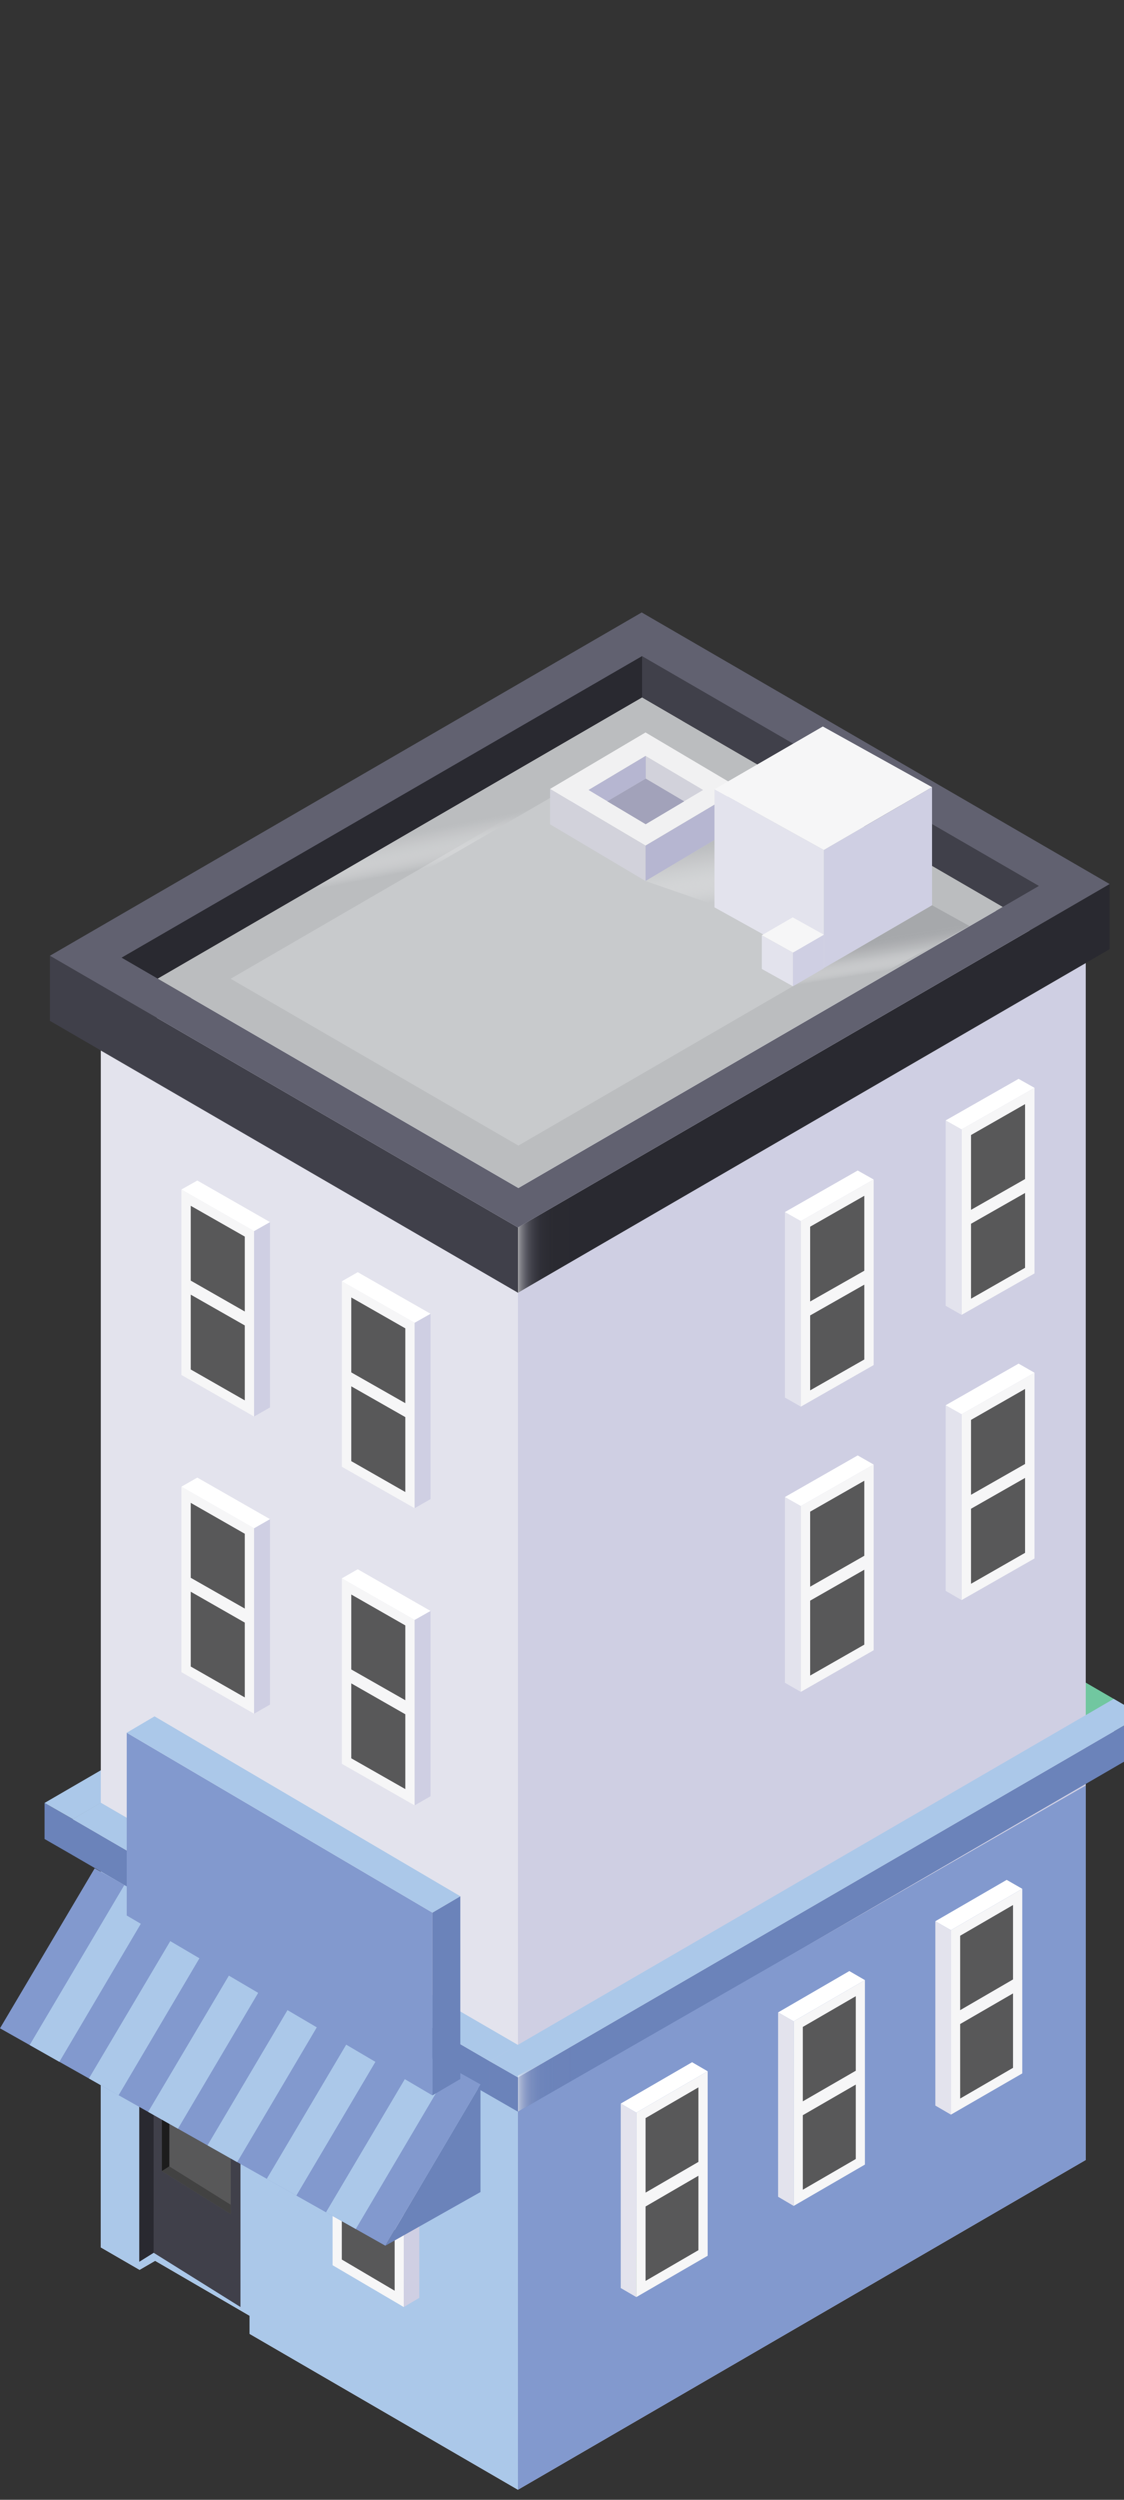 <?xml version="1.0" encoding="UTF-8"?>
<svg width="90px" height="200px" viewBox="0 0 90 200" version="1.1" xmlns="http://www.w3.org/2000/svg" xmlns:xlink="http://www.w3.org/1999/xlink">
    <rect x="0" y="0" width="90" height="200" fill="#333333" stroke="none"/>
    <!-- Generator: Sketch 52.3 (67297) - http://www.bohemiancoding.com/sketch -->
    <title>Tante Emma Laden</title>
    <desc>Created with Sketch.</desc>
    <defs>
        <linearGradient x1="51.926%" y1="55.833%" x2="48.074%" y2="44.241%" id="linearGradient-1">
            <stop stop-color="#FFFFFF" stop-opacity="0" offset="0%"></stop>
            <stop stop-color="#E8E8E9" stop-opacity="0.34" offset="27%"></stop>
            <stop stop-color="#D4D6D7" stop-opacity="0.63" offset="51%"></stop>
            <stop stop-color="#C7C8CA" stop-opacity="0.83" offset="73%"></stop>
            <stop stop-color="#BEC0C2" stop-opacity="0.95" offset="90%"></stop>
            <stop stop-color="#BBBDBF" offset="100%"></stop>
        </linearGradient>
        <linearGradient x1="0%" y1="50%" x2="100%" y2="50%" id="linearGradient-2">
            <stop stop-color="#F7F7F7" offset="0%"></stop>
            <stop stop-color="#F6F6F6" stop-opacity="0.99" offset="0%"></stop>
            <stop stop-color="#EAEAEF" stop-opacity="0.8" offset="4%"></stop>
            <stop stop-color="#DFDFE9" stop-opacity="0.63" offset="9%"></stop>
            <stop stop-color="#D5D5E3" stop-opacity="0.48" offset="14%"></stop>
            <stop stop-color="#CDCDDE" stop-opacity="0.35" offset="19%"></stop>
            <stop stop-color="#C6C6DA" stop-opacity="0.24" offset="25%"></stop>
            <stop stop-color="#C0C0D7" stop-opacity="0.15" offset="32%"></stop>
            <stop stop-color="#BBBBD4" stop-opacity="0.08" offset="39%"></stop>
            <stop stop-color="#B8B8D2" stop-opacity="0.04" offset="49%"></stop>
            <stop stop-color="#B6B6D1" stop-opacity="0.01" offset="62%"></stop>
            <stop stop-color="#B6B6D1" stop-opacity="0" offset="100%"></stop>
        </linearGradient>
        <linearGradient x1="0%" y1="50.081%" x2="100%" y2="50.081%" id="linearGradient-3">
            <stop stop-color="#F7F7F7" offset="0%"></stop>
            <stop stop-color="#F6F6F6" stop-opacity="0.99" offset="0%"></stop>
            <stop stop-color="#EAEAEF" stop-opacity="0.8" offset="4%"></stop>
            <stop stop-color="#DFDFE9" stop-opacity="0.63" offset="9%"></stop>
            <stop stop-color="#D5D5E3" stop-opacity="0.48" offset="14%"></stop>
            <stop stop-color="#CDCDDE" stop-opacity="0.35" offset="19%"></stop>
            <stop stop-color="#C6C6DA" stop-opacity="0.24" offset="25%"></stop>
            <stop stop-color="#C0C0D7" stop-opacity="0.15" offset="32%"></stop>
            <stop stop-color="#BBBBD4" stop-opacity="0.08" offset="39%"></stop>
            <stop stop-color="#B8B8D2" stop-opacity="0.04" offset="49%"></stop>
            <stop stop-color="#B6B6D1" stop-opacity="0.01" offset="62%"></stop>
            <stop stop-color="#B6B6D1" stop-opacity="0" offset="100%"></stop>
        </linearGradient>
        <linearGradient x1="59.783%" y1="88.095%" x2="40.217%" y2="22.549%" id="linearGradient-4">
            <stop stop-color="#FFFFFF" stop-opacity="0" offset="0%"></stop>
            <stop stop-color="#E8E8E9" stop-opacity="0.34" offset="27%"></stop>
            <stop stop-color="#D4D6D7" stop-opacity="0.63" offset="51%"></stop>
            <stop stop-color="#C7C8CA" stop-opacity="0.83" offset="73%"></stop>
            <stop stop-color="#BEC0C2" stop-opacity="0.95" offset="90%"></stop>
            <stop stop-color="#BBBDBF" offset="100%"></stop>
        </linearGradient>
        <linearGradient x1="54.78%" y1="71.792%" x2="44.251%" y2="37.53%" id="linearGradient-5">
            <stop stop-color="#FFFFFF" stop-opacity="0" offset="0%"></stop>
            <stop stop-color="#F4F4F4" stop-opacity="0.13" offset="7%"></stop>
            <stop stop-color="#DCDDDE" stop-opacity="0.39" offset="23%"></stop>
            <stop stop-color="#C9CACC" stop-opacity="0.61" offset="39%"></stop>
            <stop stop-color="#B9BBBD" stop-opacity="0.78" offset="54%"></stop>
            <stop stop-color="#AFB0B3" stop-opacity="0.9" offset="70%"></stop>
            <stop stop-color="#A8AAAD" stop-opacity="0.98" offset="85%"></stop>
            <stop stop-color="#A6A8AB" offset="100%"></stop>
        </linearGradient>
    </defs>
    <g id="Tante-Emma-Laden" stroke="none" stroke-width="1" fill="none" fill-rule="evenodd">
        <g id="Element-24-Copy-4" transform="translate(0, 49)" fill-rule="nonzero">
            <g id="_Gruppe_3" transform="translate(3, 0)">
                <g id="_Gruppe_4" transform="translate(49.814, 67.012)">
                    <g id="_Gruppe_5" transform="translate(33.802, 19.657)" fill="#B6B6D1">
                        <g id="_Gruppe_6">
                            <g id="_Gruppe_7">
                                <polygon id="_Pfad_" points="2.589 0.268 2.589 3.154 0.32 4.459 0.32 1.564"></polygon>
                            </g>
                        </g>
                    </g>
                    <g id="_Gruppe_8" transform="translate(0, 0.893)" fill="#D2D2DB">
                        <g id="_Gruppe_9">
                            <g id="_Gruppe_10">
                                <polygon id="_Pfad_2" points="0.534 0.84 0.534 3.735 34.123 23.222 34.123 20.327"></polygon>
                            </g>
                        </g>
                    </g>
                    <polygon id="_Pfad_3" fill="#71C7A0" points="0.534 1.733 2.784 0.429 36.391 19.925 34.123 21.22"></polygon>
                </g>
                <g id="_Gruppe_11" transform="translate(0, 66.118)">
                    <g id="_Gruppe_12" transform="translate(0, 28.592)" fill="#6B83BA">
                        <g id="_Gruppe_13">
                            <g id="_Gruppe_14">
                                <polygon id="_Pfad_4" points="0.569 0.536 0.569 3.422 2.838 4.727 2.838 1.832"></polygon>
                            </g>
                        </g>
                    </g>
                    <g id="_Gruppe_15" transform="translate(2.669, 0.893)" fill="#D2D2DB">
                        <g id="_Gruppe_16">
                            <g id="_Gruppe_17">
                                <polygon id="_Pfad_5" points="50.125 0.545 50.125 3.44 0.169 32.425 0.169 29.53"></polygon>
                            </g>
                        </g>
                    </g>
                    <polygon id="_Pfad_6" fill="#ABC8E9" points="52.794 1.439 50.543 0.134 0.569 29.128 2.838 30.423"></polygon>
                </g>
                <g id="_Gruppe_18" transform="translate(4.448, 8.041)">
                    <g id="_Gruppe_19" transform="translate(33.802, 19.657)" fill="#CFCFE3">
                        <g id="_Gruppe_20">
                            <g id="_Gruppe_21">
                                <polygon id="_Pfad_7" points="45.687 0.357 45.687 96.113 0.222 122.498 0.222 26.724"></polygon>
                            </g>
                        </g>
                    </g>
                    <g id="_Gruppe_22" transform="translate(0, 26.805)" fill="#E3E3ED">
                        <g id="_Gruppe_23">
                            <g id="_Gruppe_24">
                                <polygon id="_Pfad_8" points="34.025 115.35 12.534 102.877 12.534 101.429 4.973 97.033 3.727 97.757 0.623 95.961 0.623 0.206 34.025 19.576"></polygon>
                            </g>
                        </g>
                    </g>
                    <polygon id="_Pfad_9" fill="#E3E3ED" points="0.623 27.001 46.105 0.652 79.489 20.014 34.025 46.381"></polygon>
                </g>
                <g id="_Gruppe_25" transform="translate(0.89, 0)">
                    <polygon id="_Pfad_10" fill="#40404A" points="47.519 6.808 79.293 25.241 79.293 21.882 47.519 3.449"></polygon>
                    <polygon id="_Pfad_11" fill="#292930" points="47.519 3.449 47.519 6.808 2.944 32.657 2.944 29.298"></polygon>
                    <g id="_Gruppe_26" transform="translate(37.36, 21.444)" fill="#292930">
                        <g id="_Gruppe_27">
                            <g id="_Gruppe_28">
                                <polygon id="_Pfad_12" points="47.599 0.286 47.599 5.495 0.222 32.979 0.222 27.761"></polygon>
                            </g>
                        </g>
                    </g>
                    <g id="_Gruppe_29" transform="translate(0, 26.805)" fill="#40404A">
                        <g id="_Gruppe_30">
                            <g id="_Gruppe_31">
                                <polygon id="_Pfad_13" points="0.107 0.661 0.107 5.87 37.583 27.618 37.583 22.4"></polygon>
                            </g>
                        </g>
                    </g>
                    <path d="M47.492,0 L0.107,27.466 L37.583,49.205 L84.959,21.73 L47.492,0 Z M5.844,27.618 L47.519,3.494 L79.293,21.882 L37.618,46.051 L5.844,27.618 Z" id="_Zusammengesetzter_Pfad_" fill="#616170"></path>
                    <polygon id="_Pfad_14" fill="#BBBDBF" points="47.519 6.808 8.735 29.298 37.618 46.051 76.402 23.561"></polygon>
                </g>
                <polygon id="_Pfad_15" fill="#C8CACC" points="48.408 10.204 15.469 29.307 38.508 42.655 71.439 23.552"></polygon>
                <polygon id="_Pfad_16" fill="url(#linearGradient-1)" style="mix-blend-mode: multiply;" points="9.625 29.298 48.408 6.808 51.646 8.694 12.889 31.165"></polygon>
                <g id="_Gruppe_32" opacity="0.6" style="mix-blend-mode: multiply;" transform="translate(38.25, 46.462)" fill="url(#linearGradient-2)">
                    <g id="_Gruppe_33">
                        <g id="_Gruppe_34">
                            <polygon id="_Pfad_17" points="4.803 0.134 4.803 5.343 0.222 7.961 0.222 2.743"></polygon>
                        </g>
                    </g>
                </g>
                <g id="_Gruppe_35" transform="translate(2.669, 86.669)">
                    <g id="_Gruppe_36" transform="translate(0, 8.041)">
                        <g id="_Gruppe_37" transform="translate(32.913, 19.657)" fill="#B6B6D1">
                            <g id="_Gruppe_38">
                                <g id="_Gruppe_39">
                                    <polygon id="_Pfad_18" points="2.891 0.241 2.891 3.136 0.632 4.441 0.632 1.546"></polygon>
                                </g>
                            </g>
                        </g>
                        <g id="_Gruppe_40" transform="translate(0, 1.787)" fill="#6B83BA">
                            <g id="_Gruppe_41">
                                <g id="_Gruppe_42">
                                    <polygon id="_Pfad_19" points="0.151 0.045 0.151 2.931 33.544 22.31 33.544 19.416"></polygon>
                                </g>
                            </g>
                        </g>
                        <polygon id="_Pfad_20" fill="#ABC8E9" points="0.151 1.832 2.402 0.518 35.804 19.898 33.544 21.203"></polygon>
                    </g>
                    <g id="_Gruppe_43" transform="translate(32.913, 0)">
                        <g id="_Gruppe_44" transform="translate(0, 28.592)" fill="#6B83BA">
                            <g id="_Gruppe_45">
                                <g id="_Gruppe_46">
                                    <polygon id="_Pfad_21" points="0.623 0.652 0.623 3.538 2.891 4.843 2.891 1.948"></polygon>
                                </g>
                            </g>
                        </g>
                        <g id="_Gruppe_47" transform="translate(2.669, 0.893)" fill="#6B83BA">
                            <g id="_Gruppe_48">
                                <g id="_Gruppe_49">
                                    <polygon id="_Pfad_22" points="50.179 0.661 50.179 3.556 0.222 32.541 0.222 29.646"></polygon>
                                </g>
                            </g>
                        </g>
                        <polygon id="_Pfad_23" fill="#ABC8E9" points="52.847 1.555 50.597 0.25 0.623 29.244 2.891 30.54"></polygon>
                    </g>
                </g>
                <g id="_Gruppe_50" opacity="0.6" style="mix-blend-mode: multiply;" transform="translate(38.25, 114.367)" fill="url(#linearGradient-3)">
                    <g id="_Gruppe_51">
                        <g id="_Gruppe_52">
                            <polygon id="_Pfad_24" points="4.803 0.089 4.803 2.966 0.222 5.584 0.222 2.698"></polygon>
                        </g>
                    </g>
                </g>
                <polygon id="_Pfad_25" fill="#ABC8E9" points="5.07 130.807 5.07 100.732 38.472 119.951 38.472 150.196 16.981 137.723 16.981 136.275 9.42 131.879 8.175 132.603"></polygon>
                <polygon id="_Pfad_26" fill="#8299CE" points="38.472 150.196 38.472 119.951 83.937 93.852 83.937 123.811"></polygon>
                <polygon id="_Pfad_32" fill="#82AA8E" points="47.928 134.747 47.928 131.522 52.767 128.743 52.767 131.933"></polygon>
                <polygon id="_Pfad_39" fill="#90BD9E" points="10.594 110.159 10.594 106.942 5.755 104.163 5.755 107.353"></polygon>
                <polygon id="_Pfad_40" fill="#90BD9E" points="20.815 123.695 20.815 120.478 15.976 117.691 15.976 120.88"></polygon>
                <polygon id="_Pfad_42" fill="#4B846A" points="27.069 118.906 27.077 115.689 22.229 112.91 22.229 116.1"></polygon>
            </g>
            <g id="_Gruppe_53" transform="translate(62, 37)">
                <g id="_Gruppe_54" transform="translate(0, 7.19)">
                    <g id="_Gruppe_55">
                        <g id="_Gruppe_56" transform="translate(1.822, 0.899)" fill="#F6F6F7">
                            <g id="_Gruppe_57">
                                <g id="_Gruppe_58">
                                    <polygon id="_Pfad_44" points="6.131 0.279 6.131 15.126 0.301 18.452 0.301 3.604"></polygon>
                                </g>
                            </g>
                        </g>
                        <g id="_Gruppe_59" transform="translate(0, 3.595)" fill="#E3E3ED">
                            <g id="_Gruppe_60">
                                <g id="_Gruppe_61">
                                    <polygon id="_Pfad_45" points="0.847 0.189 0.847 15.027 2.123 15.755 2.123 0.908"></polygon>
                                </g>
                            </g>
                        </g>
                        <polygon id="_Pfad_46" fill="#FFFFFF" points="0.847 3.784 6.677 0.458 7.953 1.177 2.123 4.503"></polygon>
                    </g>
                    <g id="_Gruppe_62" transform="translate(2.733, 1.798)" fill="#585859">
                        <g id="_Gruppe_63">
                            <g id="_Gruppe_64">
                                <polygon id="_Pfad_47" points="4.473 0.683 4.473 6.678 0.137 9.14 0.137 3.155"></polygon>
                            </g>
                        </g>
                    </g>
                    <g id="_Gruppe_65" transform="translate(2.733, 8.988)" fill="#585859">
                        <g id="_Gruppe_66">
                            <g id="_Gruppe_67">
                                <polygon id="_Pfad_48" points="4.473 0.602 4.473 6.588 0.137 9.06 0.137 3.065"></polygon>
                            </g>
                        </g>
                    </g>
                </g>
                <g id="_Gruppe_68" transform="translate(13.665, 0)">
                    <g id="_Gruppe_69">
                        <g id="_Gruppe_70" transform="translate(0.911, 0.899)" fill="#F6F6F7">
                            <g id="_Gruppe_71">
                                <g id="_Gruppe_72">
                                    <polygon id="_Pfad_49" points="6.258 0.135 6.258 14.982 0.419 18.299 0.419 3.46"></polygon>
                                </g>
                            </g>
                        </g>
                        <g id="_Gruppe_73" transform="translate(0, 3.595)" fill="#E3E3ED">
                            <g id="_Gruppe_74">
                                <g id="_Gruppe_75">
                                    <polygon id="_Pfad_50" points="0.055 0.045 0.055 14.875 1.33 15.603 1.33 0.764"></polygon>
                                </g>
                            </g>
                        </g>
                        <polygon id="_Pfad_51" fill="#FFFFFF" points="0.055 3.64 5.894 0.315 7.169 1.034 1.33 4.359"></polygon>
                    </g>
                    <g id="_Gruppe_76" transform="translate(1.822, 1.798)" fill="#585859">
                        <g id="_Gruppe_77">
                            <g id="_Gruppe_78">
                                <polygon id="_Pfad_52" points="4.591 0.539 4.591 6.534 0.264 8.997 0.264 3.011"></polygon>
                            </g>
                        </g>
                    </g>
                    <g id="_Gruppe_79" transform="translate(1.822, 8.988)" fill="#585859">
                        <g id="_Gruppe_80">
                            <g id="_Gruppe_81">
                                <polygon id="_Pfad_53" points="4.591 0.458 4.591 6.444 0.264 8.916 0.264 2.921"></polygon>
                            </g>
                        </g>
                    </g>
                </g>
            </g>
            <g id="_Gruppe_82" transform="translate(62, 60)">
                <g id="_Gruppe_83" transform="translate(0, 7.2)">
                    <g id="_Gruppe_84">
                        <g id="_Gruppe_85" transform="translate(1.822, 0.9)" fill="#F6F6F7">
                            <g id="_Gruppe_86">
                                <g id="_Gruppe_87">
                                    <polygon id="_Pfad_54" points="6.131 0.072 6.131 14.931 0.301 18.261 0.301 3.393"></polygon>
                                </g>
                            </g>
                        </g>
                        <g id="_Gruppe_88" transform="translate(0, 2.7)" fill="#E3E3ED">
                            <g id="_Gruppe_89">
                                <g id="_Gruppe_90">
                                    <polygon id="_Pfad_55" points="0.847 0.873 0.847 15.732 2.123 16.461 2.123 1.593"></polygon>
                                </g>
                            </g>
                        </g>
                        <polygon id="_Pfad_56" fill="#FFFFFF" points="0.847 3.573 6.677 0.243 7.953 0.972 2.123 4.293"></polygon>
                    </g>
                    <g id="_Gruppe_91" transform="translate(2.733, 1.8)" fill="#585859">
                        <g id="_Gruppe_92">
                            <g id="_Gruppe_93">
                                <polygon id="_Pfad_57" points="4.473 0.468 4.473 6.471 0.137 8.946 0.137 2.943"></polygon>
                            </g>
                        </g>
                    </g>
                    <g id="_Gruppe_94" transform="translate(2.733, 9)" fill="#585859">
                        <g id="_Gruppe_95">
                            <g id="_Gruppe_96">
                                <polygon id="_Pfad_58" points="4.473 0.387 4.473 6.381 0.137 8.856 0.137 2.862"></polygon>
                            </g>
                        </g>
                    </g>
                </g>
                <g id="_Gruppe_97" transform="translate(13.665, 0)">
                    <g id="_Gruppe_98">
                        <g id="_Gruppe_99" transform="translate(0.911, 0)" fill="#F6F6F7">
                            <g id="_Gruppe_100">
                                <g id="_Gruppe_101">
                                    <polygon id="_Pfad_59" points="6.258 0.828 6.258 15.687 0.419 19.017 0.419 4.149"></polygon>
                                </g>
                            </g>
                        </g>
                        <g id="_Gruppe_102" transform="translate(0, 2.7)" fill="#E3E3ED">
                            <g id="_Gruppe_103">
                                <g id="_Gruppe_104">
                                    <polygon id="_Pfad_60" points="0.055 0.729 0.055 15.579 1.33 16.317 1.33 1.449"></polygon>
                                </g>
                            </g>
                        </g>
                        <polygon id="_Pfad_61" fill="#FFFFFF" points="0.055 3.429 5.894 0.099 7.169 0.828 1.33 4.149"></polygon>
                    </g>
                    <g id="_Gruppe_105" transform="translate(1.822, 1.8)" fill="#585859">
                        <g id="_Gruppe_106">
                            <g id="_Gruppe_107">
                                <polygon id="_Pfad_62" points="4.591 0.324 4.591 6.327 0.264 8.793 0.264 2.799"></polygon>
                            </g>
                        </g>
                    </g>
                    <g id="_Gruppe_108" transform="translate(1.822, 9)" fill="#585859">
                        <g id="_Gruppe_109">
                            <g id="_Gruppe_110">
                                <polygon id="_Pfad_63" points="4.591 0.243 4.591 6.237 0.264 8.712 0.264 2.709"></polygon>
                            </g>
                        </g>
                    </g>
                </g>
            </g>
            <g id="_Gruppe_111" transform="translate(49, 101)">
                <g id="_Gruppe_112" transform="translate(0, 14.303)">
                    <g id="_Gruppe_113">
                        <g id="_Gruppe_114" transform="translate(1.782, 0.894)" fill="#F6F6F7">
                            <g id="_Gruppe_115">
                                <g id="_Gruppe_116">
                                    <polygon id="_Pfad_64" points="5.881 0.518 5.881 15.278 0.169 18.585 0.169 3.826"></polygon>
                                </g>
                            </g>
                        </g>
                        <g id="_Gruppe_117" transform="translate(0, 3.576)" fill="#E3E3ED">
                            <g id="_Gruppe_118">
                                <g id="_Gruppe_119">
                                    <polygon id="_Pfad_65" points="0.704 0.42 0.704 15.179 1.951 15.904 1.951 1.144"></polygon>
                                </g>
                            </g>
                        </g>
                        <polygon id="_Pfad_66" fill="#FFFFFF" points="0.704 3.996 6.416 0.688 7.663 1.412 1.951 4.72"></polygon>
                    </g>
                    <g id="_Gruppe_120" transform="translate(2.673, 2.682)" fill="#585859">
                        <g id="_Gruppe_121">
                            <g id="_Gruppe_122">
                                <polygon id="_Pfad_67" points="4.25 0.018 4.25 5.981 0.018 8.439 0.018 2.476"></polygon>
                            </g>
                        </g>
                    </g>
                    <g id="_Gruppe_123" transform="translate(2.673, 8.94)" fill="#585859">
                        <g id="_Gruppe_124">
                            <g id="_Gruppe_125">
                                <polygon id="_Pfad_68" points="4.25 0.831 4.25 6.785 0.018 9.244 0.018 3.29"></polygon>
                            </g>
                        </g>
                    </g>
                </g>
                <g id="_Gruppe_126" transform="translate(12.475, 7.152)">
                    <g id="_Gruppe_127">
                        <g id="_Gruppe_128" transform="translate(1.782, 0.894)" fill="#F6F6F7">
                            <g id="_Gruppe_129">
                                <g id="_Gruppe_130">
                                    <polygon id="_Pfad_69" points="5.997 0.375 5.997 15.135 0.294 18.442 0.294 3.674"></polygon>
                                </g>
                            </g>
                        </g>
                        <g id="_Gruppe_131" transform="translate(0, 3.576)" fill="#E3E3ED">
                            <g id="_Gruppe_132">
                                <g id="_Gruppe_133">
                                    <polygon id="_Pfad_70" points="0.829 0.277 0.829 15.028 2.076 15.761 2.076 0.992"></polygon>
                                </g>
                            </g>
                        </g>
                        <polygon id="_Pfad_71" fill="#FFFFFF" points="0.829 3.853 6.532 0.545 7.779 1.269 2.076 4.568"></polygon>
                    </g>
                    <g id="_Gruppe_134" transform="translate(2.673, 1.788)" fill="#585859">
                        <g id="_Gruppe_135">
                            <g id="_Gruppe_136">
                                <polygon id="_Pfad_72" points="4.375 0.769 4.375 6.732 0.134 9.181 0.134 3.227"></polygon>
                            </g>
                        </g>
                    </g>
                    <g id="_Gruppe_137" transform="translate(2.673, 8.94)" fill="#585859">
                        <g id="_Gruppe_138">
                            <g id="_Gruppe_139">
                                <polygon id="_Pfad_73" points="4.375 0.688 4.375 6.642 0.134 9.101 0.134 3.138"></polygon>
                            </g>
                        </g>
                    </g>
                </g>
                <g id="_Gruppe_140" transform="translate(25.841, 0)">
                    <g id="_Gruppe_141">
                        <g id="_Gruppe_142" transform="translate(0.891, 0.894)" fill="#F6F6F7">
                            <g id="_Gruppe_143">
                                <g id="_Gruppe_144">
                                    <polygon id="_Pfad_74" points="6.122 0.223 6.122 14.992 0.41 18.29 0.41 3.531"></polygon>
                                </g>
                            </g>
                        </g>
                        <g id="_Gruppe_145" transform="translate(0, 3.576)" fill="#E3E3ED">
                            <g id="_Gruppe_146">
                                <g id="_Gruppe_147">
                                    <polygon id="_Pfad_75" points="0.053 0.134 0.053 14.884 1.301 15.609 1.301 0.849"></polygon>
                                </g>
                            </g>
                        </g>
                        <polygon id="_Pfad_76" fill="#FFFFFF" points="0.053 3.71 5.765 0.402 7.013 1.117 1.301 4.425"></polygon>
                    </g>
                    <g id="_Gruppe_148" transform="translate(1.782, 1.788)" fill="#585859">
                        <g id="_Gruppe_149">
                            <g id="_Gruppe_150">
                                <polygon id="_Pfad_77" points="4.491 0.626 4.491 6.58 0.258 9.038 0.258 3.084"></polygon>
                            </g>
                        </g>
                    </g>
                    <g id="_Gruppe_151" transform="translate(1.782, 8.94)" fill="#585859">
                        <g id="_Gruppe_152">
                            <g id="_Gruppe_153">
                                <polygon id="_Pfad_78" points="4.491 0.545 4.491 6.499 0.258 8.958 0.258 2.995"></polygon>
                            </g>
                        </g>
                    </g>
                </g>
            </g>
            <g id="_Gruppe_154" transform="translate(14, 45)">
                <g id="_Gruppe_155" transform="translate(12.727, 7.19)">
                    <g id="_Gruppe_156">
                        <g id="_Gruppe_157" transform="translate(0, 0.899)" fill="#F6F6F7">
                            <g id="_Gruppe_158">
                                <g id="_Gruppe_159">
                                    <polygon id="_Pfad_79" points="0.645 0.422 0.645 15.261 6.473 18.577 6.473 3.739"></polygon>
                                </g>
                            </g>
                        </g>
                        <g id="_Gruppe_160" transform="translate(6.364, 3.595)" fill="#CFCFE3">
                            <g id="_Gruppe_161">
                                <g id="_Gruppe_162">
                                    <polygon id="_Pfad_80" points="1.382 0.324 1.382 15.153 0.109 15.881 0.109 1.043"></polygon>
                                </g>
                            </g>
                        </g>
                        <polygon id="_Pfad_81" fill="#FFFFFF" points="7.745 3.919 1.918 0.593 0.645 1.321 6.473 4.638"></polygon>
                    </g>
                    <g id="_Gruppe_163" transform="translate(0.909, 1.798)" fill="#585859">
                        <g id="_Gruppe_164">
                            <g id="_Gruppe_165">
                                <polygon id="_Pfad_82" points="0.491 0.818 0.491 6.813 4.818 9.275 4.818 3.289"></polygon>
                            </g>
                        </g>
                    </g>
                    <g id="_Gruppe_166" transform="translate(0.909, 8.988)" fill="#585859">
                        <g id="_Gruppe_167">
                            <g id="_Gruppe_168">
                                <polygon id="_Pfad_83" points="0.491 0.737 0.491 6.723 4.818 9.194 4.818 3.2"></polygon>
                            </g>
                        </g>
                    </g>
                </g>
                <g id="_Gruppe_169">
                    <g id="_Gruppe_170">
                        <g id="_Gruppe_171" transform="translate(0, 0.899)" fill="#F6F6F7">
                            <g id="_Gruppe_172">
                                <g id="_Gruppe_173">
                                    <polygon id="_Pfad_84" points="0.527 0.27 0.527 15.108 6.345 18.434 6.345 3.595"></polygon>
                                </g>
                            </g>
                        </g>
                        <g id="_Gruppe_174" transform="translate(5.455, 3.595)" fill="#CFCFE3">
                            <g id="_Gruppe_175">
                                <g id="_Gruppe_176">
                                    <polygon id="_Pfad_85" points="2.164 0.18 2.164 15.009 0.891 15.737 0.891 0.899"></polygon>
                                </g>
                            </g>
                        </g>
                        <polygon id="_Pfad_86" fill="#FFFFFF" points="7.618 3.775 1.8 0.449 0.527 1.168 6.345 4.494"></polygon>
                    </g>
                    <g id="_Gruppe_177" transform="translate(0.909, 1.798)" fill="#585859">
                        <g id="_Gruppe_178">
                            <g id="_Gruppe_179">
                                <polygon id="_Pfad_87" points="0.364 0.674 0.364 6.66 4.691 9.131 4.691 3.137"></polygon>
                            </g>
                        </g>
                    </g>
                    <g id="_Gruppe_180" transform="translate(0.909, 8.988)" fill="#585859">
                        <g id="_Gruppe_181">
                            <g id="_Gruppe_182">
                                <polygon id="_Pfad_88" points="0.364 0.593 0.364 6.579 4.691 9.051 4.691 3.056"></polygon>
                            </g>
                        </g>
                    </g>
                </g>
            </g>
            <g id="_Gruppe_183" transform="translate(14, 69)">
                <g id="_Gruppe_184" transform="translate(12.727, 7.19)">
                    <g id="_Gruppe_185">
                        <g id="_Gruppe_186" transform="translate(0, 0.899)" fill="#F6F6F7">
                            <g id="_Gruppe_187">
                                <g id="_Gruppe_188">
                                    <polygon id="_Pfad_89" points="0.645 0.189 0.645 15.027 6.473 18.353 6.473 3.514"></polygon>
                                </g>
                            </g>
                        </g>
                        <g id="_Gruppe_189" transform="translate(6.364, 3.595)" fill="#CFCFE3">
                            <g id="_Gruppe_190">
                                <g id="_Gruppe_191">
                                    <polygon id="_Pfad_90" points="1.382 0.099 1.382 14.928 0.109 15.656 0.109 0.818"></polygon>
                                </g>
                            </g>
                        </g>
                        <polygon id="_Pfad_91" fill="#FFFFFF" points="7.745 3.694 1.918 0.36 0.645 1.088 6.473 4.413"></polygon>
                    </g>
                    <g id="_Gruppe_192" transform="translate(0.909, 1.798)" fill="#585859">
                        <g id="_Gruppe_193">
                            <g id="_Gruppe_194">
                                <polygon id="_Pfad_92" points="0.491 0.584 0.491 6.579 4.818 9.042 4.818 3.056"></polygon>
                            </g>
                        </g>
                    </g>
                    <g id="_Gruppe_195" transform="translate(0.909, 8.988)" fill="#585859">
                        <g id="_Gruppe_196">
                            <g id="_Gruppe_197">
                                <polygon id="_Pfad_93" points="0.491 0.503 0.491 6.498 4.818 8.961 4.818 2.975"></polygon>
                            </g>
                        </g>
                    </g>
                </g>
                <g id="_Gruppe_198">
                    <g id="_Gruppe_199">
                        <g id="_Gruppe_200" transform="translate(0, 0.899)" fill="#F6F6F7">
                            <g id="_Gruppe_201">
                                <g id="_Gruppe_202">
                                    <polygon id="_Pfad_94" points="0.527 0.045 0.527 14.884 6.345 18.209 6.345 3.37"></polygon>
                                </g>
                            </g>
                        </g>
                        <g id="_Gruppe_203" transform="translate(5.455, 2.696)" fill="#CFCFE3">
                            <g id="_Gruppe_204">
                                <g id="_Gruppe_205">
                                    <polygon id="_Pfad_95" points="2.164 0.845 2.164 15.683 0.891 16.411 0.891 1.573"></polygon>
                                </g>
                            </g>
                        </g>
                        <polygon id="_Pfad_96" fill="#FFFFFF" points="7.618 3.541 1.8 0.216 0.527 0.944 6.345 4.269"></polygon>
                    </g>
                    <g id="_Gruppe_206" transform="translate(0.909, 1.798)" fill="#585859">
                        <g id="_Gruppe_207">
                            <g id="_Gruppe_208">
                                <polygon id="_Pfad_97" points="0.364 0.44 0.364 6.435 4.691 8.898 4.691 2.912"></polygon>
                            </g>
                        </g>
                    </g>
                    <g id="_Gruppe_209" transform="translate(0.909, 8.988)" fill="#585859">
                        <g id="_Gruppe_210">
                            <g id="_Gruppe_211">
                                <polygon id="_Pfad_98" points="0.364 0.36 0.364 6.345 4.691 8.817 4.691 2.831"></polygon>
                            </g>
                        </g>
                    </g>
                </g>
            </g>
            <g id="_Gruppe_212" transform="translate(11, 106)">
                <g id="_Gruppe_213">
                    <g id="_Gruppe_214">
                        <g id="_Gruppe_215">
                            <g id="_Gruppe_216">
                                <g id="_Gruppe_217" fill="#40404A">
                                    <g id="_Gruppe_218">
                                        <g id="_Gruppe_219">
                                            <polygon id="_Pfad_99" points="8.255 5.118 8.255 29.576 1.301 25.235 0.155 25.95 0.155 25.95 0.155 25.95 0.155 0.071"></polygon>
                                        </g>
                                    </g>
                                </g>
                                <g id="_Gruppe_220" fill="#292930">
                                    <g id="_Gruppe_221">
                                        <g id="_Gruppe_222">
                                            <polygon id="_Pfad_100" points="1.301 0.785 1.301 25.235 0.155 25.95 0.155 0.071"></polygon>
                                        </g>
                                    </g>
                                </g>
                            </g>
                        </g>
                    </g>
                </g>
                <g id="_Gruppe_223" transform="translate(1.636, 1.765)">
                    <g id="_Gruppe_224">
                        <g id="_Gruppe_225">
                            <g id="_Gruppe_226">
                                <g id="_Gruppe_227" fill="#585859">
                                    <g id="_Gruppe_228">
                                        <g id="_Gruppe_229">
                                            <polygon id="_Pfad_101" points="0.327 0.468 0.327 16.941 5.842 20.374 5.842 3.9"></polygon>
                                        </g>
                                    </g>
                                </g>
                                <g id="_Gruppe_230" fill="#1C1C1C">
                                    <g id="_Gruppe_231">
                                        <g id="_Gruppe_232">
                                            <polygon id="_Pfad_102" points="0.925 0.838 0.925 16.562 0.327 16.941 0.327 0.468"></polygon>
                                        </g>
                                    </g>
                                </g>
                            </g>
                        </g>
                    </g>
                    <polygon id="_Pfad_103" fill="#424242" points="0.327 16.941 0.925 16.562 5.842 19.632 5.842 20.374"></polygon>
                </g>
            </g>
            <g id="_Gruppe_233" transform="translate(44, 9)">
                <g id="_Gruppe_234">
                    <polygon id="_Pfad_104" fill="#D2D2DB" points="7.706 4.294 12.317 7.031 12.317 5.203 7.706 2.475"></polygon>
                    <polygon id="_Pfad_105" fill="#B6B6D1" points="7.706 2.475 7.706 4.294 1.552 7.941 1.552 6.112"></polygon>
                    <g id="_Gruppe_235" transform="translate(7.304, 4.688)" fill="#B6B6D1">
                        <g id="_Gruppe_236">
                            <g id="_Gruppe_237">
                                <polygon id="_Pfad_106" points="8.017 0.431 8.017 3.263 0.383 7.8 0.383 4.969"></polygon>
                            </g>
                        </g>
                    </g>
                    <g id="_Gruppe_238" transform="translate(0, 4.688)" fill="#D2D2DB">
                        <g id="_Gruppe_239">
                            <g id="_Gruppe_240">
                                <polygon id="_Pfad_107" points="0.046 0.431 0.046 3.263 7.688 7.8 7.688 4.969"></polygon>
                            </g>
                        </g>
                    </g>
                    <path d="M7.688,0.6 L0.046,5.119 L7.688,9.647 L15.321,5.119 L7.688,0.6 Z M3.123,5.203 L7.688,2.475 L12.299,5.203 L7.688,7.941 L3.123,5.203 Z" id="_Zusammengesetzter_Pfad_2" fill="#F1F1F2"></path>
                    <polygon id="_Pfad_108" fill="#A2A2BA" points="7.706 4.294 4.629 6.112 7.706 7.941 10.783 6.112"></polygon>
                </g>
                <polygon id="_Pfad_109" fill="url(#linearGradient-4)" style="mix-blend-mode: multiply;" points="15.321 7.95 7.688 12.488 13.906 14.644 20.333 10.828"></polygon>
            </g>
            <g id="_Gruppe_241" transform="translate(57, 9)">
                <g id="_Gruppe_242">
                    <g id="_Gruppe_243" transform="translate(8.217, 4.391)" fill="#CFCFE3">
                        <g id="_Gruppe_244">
                            <g id="_Gruppe_245">
                                <polygon id="_Pfad_110" points="9.413 0.588 9.413 10.038 0.749 15.061 0.749 5.612"></polygon>
                            </g>
                        </g>
                    </g>
                    <g id="_Gruppe_246" transform="translate(0, 4.391)" fill="#E3E3ED">
                        <g id="_Gruppe_247">
                            <g id="_Gruppe_248">
                                <polygon id="_Pfad_111" points="0.21 0.755 0.21 10.204 8.966 15.061 8.966 5.612"></polygon>
                            </g>
                        </g>
                    </g>
                    <polygon id="_Pfad_112" fill="#F6F6F7" points="0.21 5.146 8.884 0.123 17.631 4.979 8.966 10.002"></polygon>
                </g>
                <g id="_Gruppe_249" transform="translate(3.652, 14.929)">
                    <g id="_Gruppe_250" transform="translate(2.739, 1.756)" fill="#CFCFE3">
                        <g id="_Gruppe_251">
                            <g id="_Gruppe_252">
                                <polygon id="_Pfad_113" points="2.575 0.097 2.575 2.793 0.1 4.224 0.1 1.528"></polygon>
                            </g>
                        </g>
                    </g>
                    <g id="_Gruppe_253" transform="translate(0, 1.756)" fill="#E3E3ED">
                        <g id="_Gruppe_254">
                            <g id="_Gruppe_255">
                                <polygon id="_Pfad_114" points="0.347 0.141 0.347 2.837 2.84 4.224 2.84 1.528"></polygon>
                            </g>
                        </g>
                    </g>
                    <polygon id="_Pfad_115" fill="#F6F6F7" points="0.347 1.897 2.821 0.465 5.314 1.853 2.84 3.284"></polygon>
                </g>
                <polygon id="_Pfad_116" fill="url(#linearGradient-5)" style="mix-blend-mode: multiply;" points="10.299 21.682 6.492 20.91 17.631 14.429 20.626 16.088"></polygon>
            </g>
            <g id="_Gruppe_256" transform="translate(26, 116)">
                <g id="_Gruppe_257">
                    <g id="_Gruppe_258" transform="translate(0, 0.907)" fill="#F6F6F7">
                        <g id="_Gruppe_259">
                            <g id="_Gruppe_260">
                                <polygon id="_Pfad_117" points="0.631 0.345 0.631 15.325 6.329 18.671 6.329 3.7"></polygon>
                            </g>
                        </g>
                    </g>
                    <g id="_Gruppe_261" transform="translate(6.222, 3.627)" fill="#CFCFE3">
                        <g id="_Gruppe_262">
                            <g id="_Gruppe_263">
                                <polygon id="_Pfad_118" points="1.351 0.254 1.351 15.216 0.107 15.951 0.107 0.979"></polygon>
                            </g>
                        </g>
                    </g>
                    <polygon id="_Pfad_119" fill="#FFFFFF" points="7.573 3.881 1.876 0.526 0.631 1.251 6.329 4.607"></polygon>
                </g>
                <g id="_Gruppe_264" transform="translate(0.889, 1.814)" fill="#585859">
                    <g id="_Gruppe_265">
                        <g id="_Gruppe_266">
                            <polygon id="_Pfad_120" points="0.48 0.753 0.48 6.792 4.711 9.286 4.711 3.237"></polygon>
                        </g>
                    </g>
                </g>
                <g id="_Gruppe_267" transform="translate(0.889, 9.068)" fill="#585859">
                    <g id="_Gruppe_268">
                        <g id="_Gruppe_269">
                            <polygon id="_Pfad_121" points="0.48 0.671 0.48 6.71 4.711 9.204 4.711 3.156"></polygon>
                        </g>
                    </g>
                </g>
            </g>
            <g id="_Gruppe_270" transform="translate(0, 100)">
                <polygon id="_Pfad_122" fill="#6B83BA" points="38.474 17.767 38.474 26.377 30.855 30.672"></polygon>
                <polygon id="_Pfad_123" fill="#8299CE" points="7.582 0.478 0 13.277 30.855 30.672 38.474 17.767"></polygon>
                <polygon id="_Pfad_124" fill="#ABC8E9" points="9.95 1.825 2.376 14.614 4.753 15.961 12.326 3.135"></polygon>
                <polygon id="_Pfad_125" fill="#ABC8E9" points="14.702 4.499 7.12 17.289 9.496 18.635 17.06 5.828"></polygon>
                <polygon id="_Pfad_126" fill="#ABC8E9" points="19.446 7.174 11.863 19.964 14.249 21.31 21.813 8.512"></polygon>
                <polygon id="_Pfad_127" fill="#ABC8E9" points="24.189 9.849 16.616 22.639 18.992 23.985 26.556 11.187"></polygon>
                <polygon id="_Pfad_128" fill="#ABC8E9" points="28.942 12.524 21.359 25.323 23.736 26.66 31.309 13.861"></polygon>
                <polyline id="_Pfad_129" fill="#8299CE" points="23.736 26.66 26.112 27.997 33.74 15.093 31.309 13.861"></polyline>
                <polygon id="_Pfad_130" fill="#ABC8E9" points="33.685 15.199 26.103 27.997 28.488 29.335 36.043 16.545"></polygon>
            </g>
            <g id="_Gruppe_271" transform="translate(10, 88)">
                <g id="_Gruppe_272">
                    <g id="_Gruppe_273" transform="translate(0, 0.886)" fill="#8299CE">
                        <g id="_Gruppe_274">
                            <g id="_Gruppe_275">
                                <polygon id="_Pfad_131" points="0.148 0.744 0.148 15.367 24.623 29.76 24.623 15.137"></polygon>
                            </g>
                        </g>
                    </g>
                    <g id="_Gruppe_276" transform="translate(24.354, 14.171)" fill="#6B83BA">
                        <g id="_Gruppe_277">
                            <g id="_Gruppe_278">
                                <polygon id="_Pfad_132" points="2.505 0.54 2.505 15.163 0.27 16.474 0.27 1.851"></polygon>
                            </g>
                        </g>
                    </g>
                    <polygon id="_Pfad_133" fill="#ABC8E9" points="26.859 14.712 2.374 0.319 0.148 1.63 24.623 16.023"></polygon>
                </g>
            </g>
        </g>
    </g>
</svg>